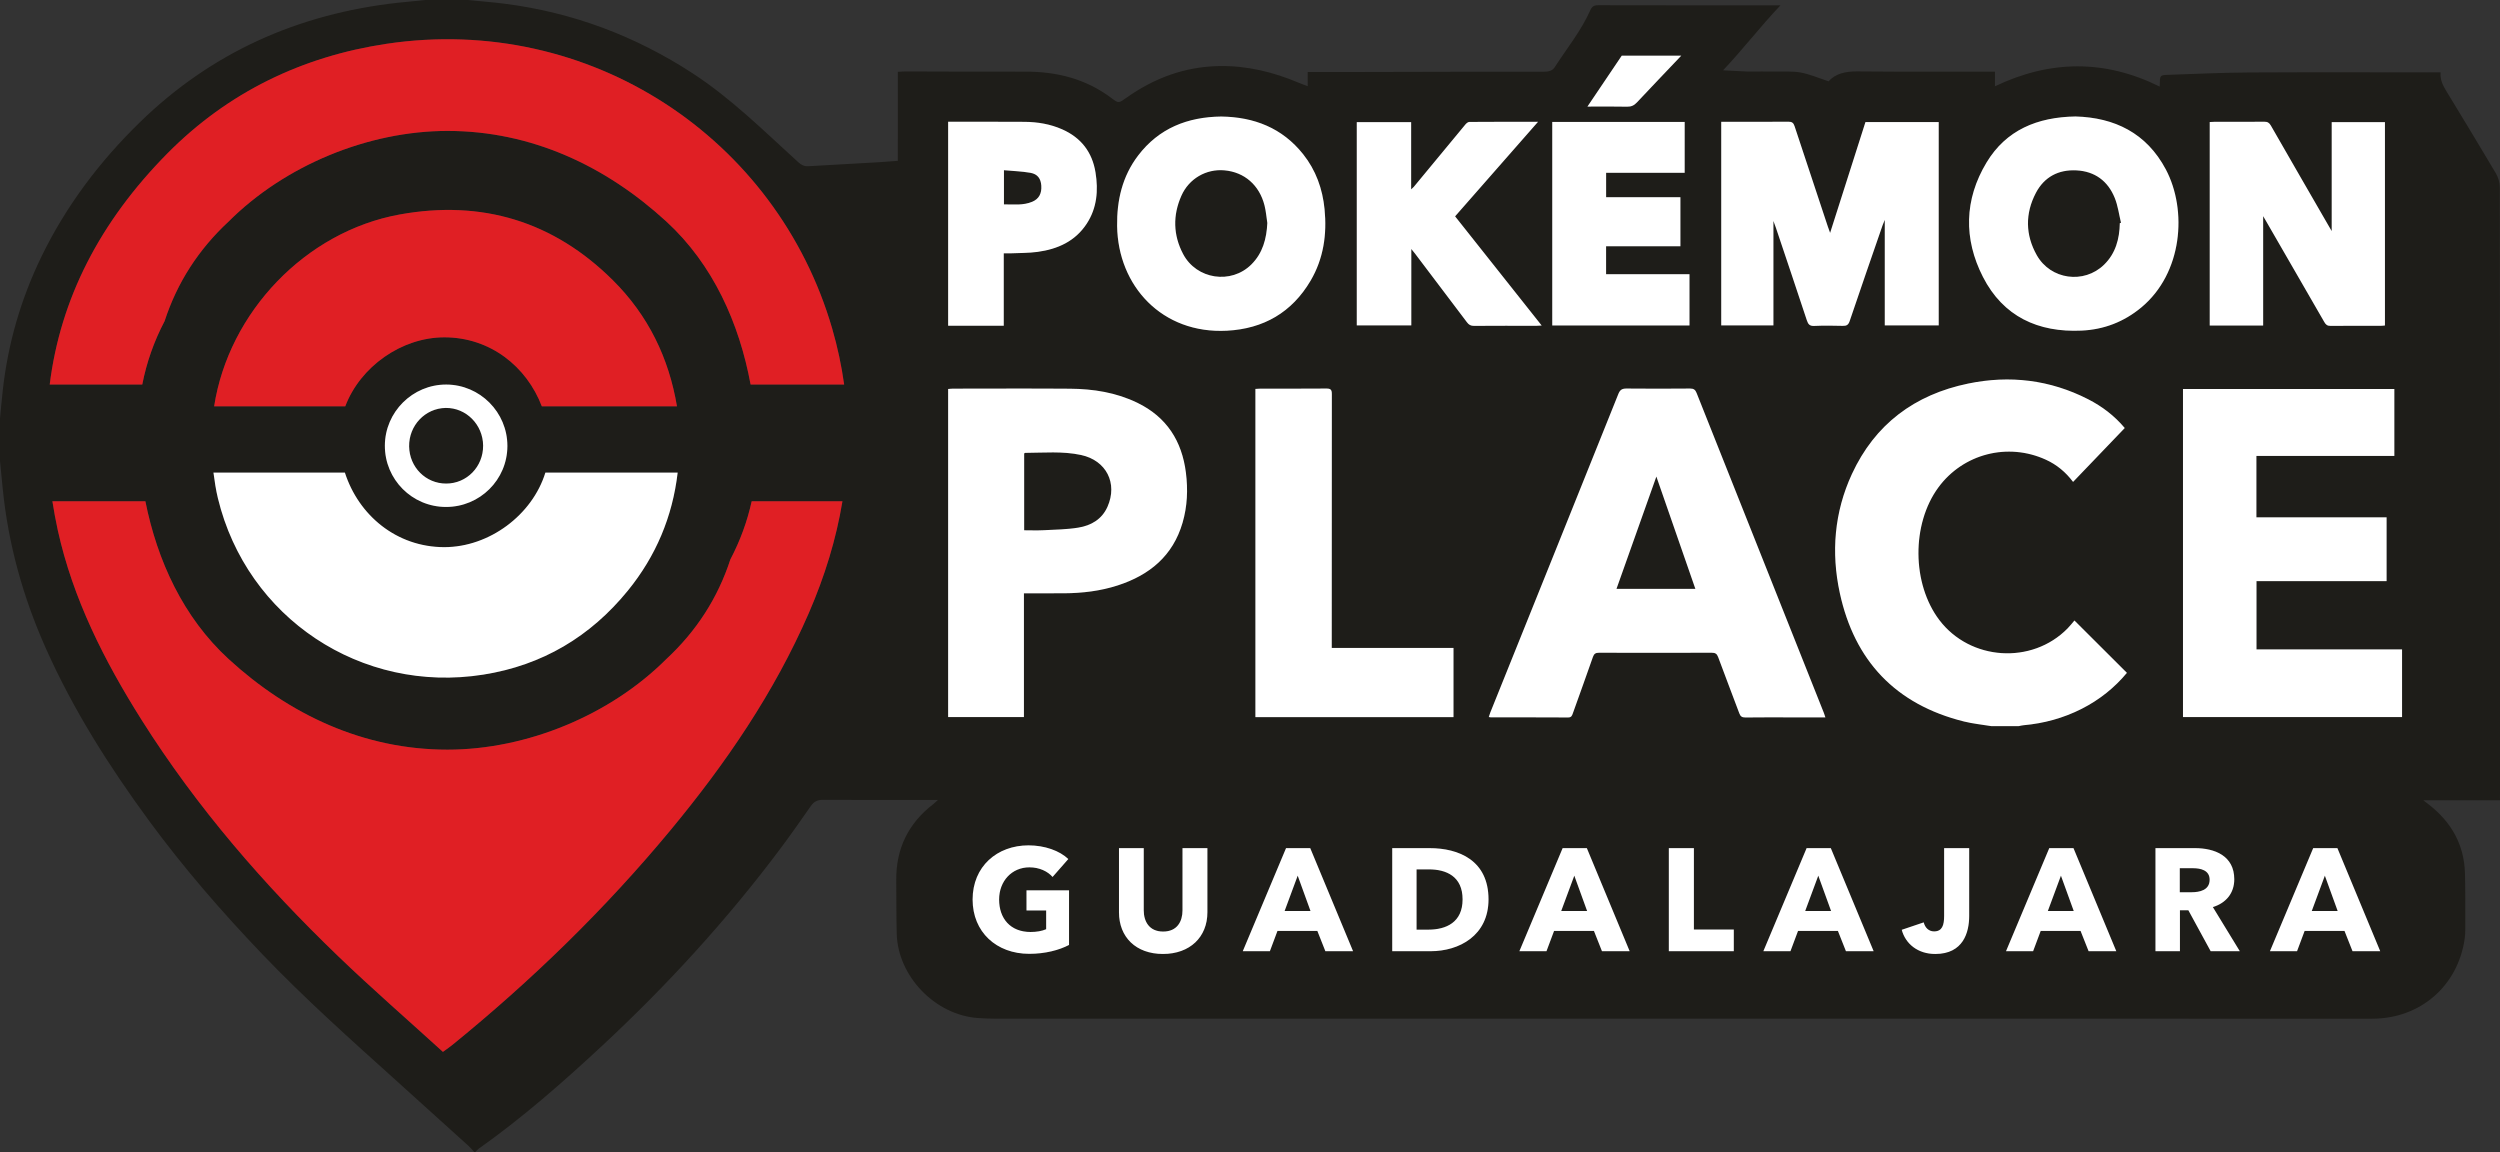 <?xml version="1.0" encoding="utf-8"?>
<!-- Generator: Adobe Illustrator 16.0.2, SVG Export Plug-In . SVG Version: 6.00 Build 0)  -->
<!DOCTYPE svg PUBLIC "-//W3C//DTD SVG 1.1//EN" "http://www.w3.org/Graphics/SVG/1.1/DTD/svg11.dtd">
<svg version="1.1" id="Layer_1" xmlns="http://www.w3.org/2000/svg" xmlns:xlink="http://www.w3.org/1999/xlink" x="0px" y="0px"
	 width="340.157px" height="156.756px" viewBox="0 0 340.157 156.756" enable-background="new 0 0 340.157 156.756"
	 xml:space="preserve">
<rect x="0" y="0" width="340.157" height="156.756" fill="#333333" stroke="none"/>
<g id="pokemon_x5F_place_x5F_logo">
	<path fill="#1E1D19" d="M150.689,68.947c-0.755,1.711-2.229,2.561-3.975,2.844c-1.565,0.255-3.172,0.271-4.764,0.354
		c-0.855,0.045-1.715,0.008-2.601,0.008V61.697l0.123-0.077c2.544-0.011,5.102-0.253,7.617,0.288
		C150.527,62.645,152.102,65.75,150.689,68.947z M245.616,123.956h3.528l-1.744-4.813L245.616,123.956z M212.42,123.956h3.529
		l-1.745-4.813L212.42,123.956z M140.455,27.448c0.905-0.383,1.297-1.112,1.227-2.183c-0.063-0.955-0.496-1.58-1.483-1.752
		c-1.166-0.204-2.361-0.238-3.599-0.353v4.646C137.938,27.812,139.23,27.965,140.455,27.448z M194.426,118.29h-1.685v8.201h1.605
		c2.418,0,4.657-0.989,4.657-4.119C199.004,119.221,196.765,118.29,194.426,118.29z M174.786,123.956h3.527l-1.744-4.813
		L174.786,123.956z M219.941,80.127h10.737c-1.762-5.074-3.505-10.093-5.309-15.287C223.525,70.034,221.742,75.055,219.941,80.127z
		 M166.595,23.177c-2.471-0.221-4.824,1.126-5.854,3.461c-1.176,2.658-1.124,5.339,0.234,7.92c1.825,3.465,6.533,4.172,9.294,1.419
		c1.548-1.543,2.063-3.499,2.166-5.633c-0.125-0.801-0.184-1.617-0.384-2.398C171.346,25.172,169.312,23.419,166.595,23.177z
		 M278.633,123.956h3.527l-1.744-4.813L278.633,123.956z M314.543,123.956h3.529l-1.745-4.813L314.543,123.956z M55.667,60.742
		c0.042,2.83,2.265,5.058,5.043,5.054c2.81-0.002,5.044-2.299,5.024-5.166c-0.02-2.854-2.313-5.163-5.089-5.124
		C57.854,55.545,55.625,57.89,55.667,60.742z M340.157,108.882h-10.439c0.377,0.292,0.594,0.458,0.81,0.627
		c3.014,2.366,4.75,5.417,4.86,9.285c0.072,2.522,0.041,5.049,0.047,7.572c0,0.449-0.018,0.902-0.08,1.346
		c-0.92,6.453-6.056,10.895-12.588,10.895c-62.407,0-124.813,0.001-187.22-0.003c-0.836,0-1.669-0.031-2.502-0.09
		c-5.8-0.411-10.874-5.664-11.034-11.458c-0.068-2.415-0.035-4.834-0.065-7.251c-0.053-4.328,1.646-7.798,5.078-10.428
		c0.167-0.129,0.314-0.284,0.593-0.536h-0.641c-5.012,0-10.025,0.01-15.039-0.012c-0.722-0.004-1.203,0.255-1.608,0.834
		c-1.339,1.912-2.671,3.828-4.068,5.697c-7.286,9.75-15.472,18.691-24.384,26.977c-5.32,4.945-10.773,9.73-16.71,13.934
		c-0.19,0.132-0.338,0.322-0.505,0.485h-0.128c-0.261-0.28-0.502-0.585-0.784-0.841c-3.283-2.975-6.569-5.943-9.86-8.908
		c-6.201-5.587-12.429-11.144-18.205-17.182c-5.495-5.745-10.694-11.738-15.401-18.147c-5.417-7.379-10.306-15.077-14.045-23.459
		c-3.098-6.943-5.123-14.179-5.871-21.756C0.243,65.209,0.122,63.956,0,62.703V56.92c0.125-1.275,0.237-2.552,0.378-3.824
		c0.704-6.351,2.46-12.399,5.247-18.149C8.977,28.034,13.531,22,19.02,16.648C28.797,7.111,40.582,1.889,54.09,0.379
		C55.342,0.239,56.595,0.125,57.849,0h5.785c1.678,0.166,3.362,0.293,5.034,0.507c9.262,1.183,17.776,4.386,25.591,9.48
		c5.286,3.447,9.736,7.887,14.376,12.101c0.412,0.375,0.813,0.563,1.372,0.528c3.205-0.194,6.411-0.362,9.615-0.546
		c0.828-0.048,1.654-0.121,2.538-0.186V9.771c0.415-0.02,0.772-0.052,1.13-0.051c5.397,0.01,10.796,0.047,16.194,0.027
		c4.298-0.016,8.265,0.977,11.745,3.598c0.967,0.728,0.974,0.712,1.992-0.013c3.792-2.701,7.979-4.264,12.668-4.345
		c3.791-0.065,7.381,0.816,10.848,2.285c0.363,0.154,0.737,0.28,1.194,0.453V9.798c1.918,0,3.777,0.003,5.636-0.001
		c5.848-0.013,11.697-0.03,17.544-0.041c2.979-0.006,5.957-0.003,8.936,0.001c0.577,0,1.141-0.071,1.48-0.597
		c1.658-2.566,3.604-4.956,4.857-7.772c0.225-0.501,0.496-0.679,1.055-0.678c9.233,0.02,14.718,0.014,23.951,0.014h0.865
		c-2.878,3.051-5.075,5.947-7.808,8.844l3.281,0.165c1.36,0,2.724-0.014,4.084,0.005c1.091,0.015,2.207-0.066,3.262,0.142
		c1.236,0.244,2.42,0.757,3.735,1.189c0.926-1.069,2.339-1.363,3.868-1.352c1.97,0.016,3.94,0.034,5.91,0.036
		c4.007,0.006,8.013,0.002,12.019,0.002h0.834v1.988c7.524-3.599,14.964-3.654,22.41,0.037c0.014-0.206,0.022-0.29,0.022-0.375
		c0.021-1.173,0.021-1.186,1.218-1.225c3.636-0.118,7.272-0.299,10.91-0.319c8.42-0.048,16.839-0.016,25.259-0.016h0.813
		c-0.094,1.099,0.401,1.921,0.903,2.748c2.22,3.658,4.45,7.31,6.625,10.995c0.327,0.556,0.532,1.279,0.533,1.924
		c0.026,27.537,0.022,55.075,0.022,82.612C340.157,108.351,340.157,108.576,340.157,108.882z M114.624,68.203h-12.349
		c-0.602,2.74-1.567,5.382-2.903,7.922c-1.698,5.219-4.601,9.734-8.707,13.547C83.027,97.305,71.684,102,60.886,102
		c-11.411,0-21.54-4.769-29.779-12.329c-6.171-5.662-9.714-13.389-11.325-21.469H7.128c0.206,1.295,0.438,2.599,0.729,3.918
		c2.063,9.363,6.347,17.813,11.433,25.87c7.49,11.864,16.614,22.391,26.697,32.092c4.631,4.455,9.487,8.677,14.278,13.039
		c0.628-0.46,0.938-0.667,1.227-0.901c10.861-8.823,20.851-18.535,29.779-29.315c7.486-9.04,14.071-18.66,18.771-29.475
		C112.226,78.408,113.778,73.334,114.624,68.203z M73.721,55.29h18.39c-1.102-6.58-3.91-12.383-8.724-17.164
		c-8.069-8.014-17.82-10.97-29.006-8.942C41.55,31.51,31.112,42.512,29.135,55.29h17.841c2.039-5.406,7.667-9.391,13.486-9.391
		C66.701,45.899,71.663,49.876,73.721,55.29z M60.723,52.323c-4.58-0.014-8.348,3.736-8.357,8.317
		c-0.011,4.601,3.71,8.332,8.313,8.339c4.614,0.007,8.354-3.702,8.36-8.293S65.309,52.337,60.723,52.323z M29.043,64.303
		c0.157,1.174,0.327,2.345,0.606,3.495C33.599,84.08,49.158,94.432,65.781,91.79c8.003-1.271,14.546-5.159,19.646-11.424
		c3.818-4.691,6.08-10.062,6.779-16.063H74.207c-1.782,5.784-7.658,10.143-13.745,10.143c-6.525,0-11.668-4.347-13.535-10.143
		H29.043z M114.857,52.318c-0.349-2.521-0.885-5.057-1.626-7.608C105.698,18.78,80.245,1.83,52.615,5.956
		C41.09,7.676,30.978,12.581,22.774,20.877c-9.207,9.312-14.565,19.813-16.011,31.44h12.594c0.586-2.992,1.591-5.871,3.041-8.628
		c1.698-5.218,4.601-9.734,8.708-13.548c7.638-7.633,18.981-12.327,29.779-12.327c11.411,0,21.539,4.768,29.779,12.327
		c6.352,5.828,9.922,13.841,11.463,22.176H114.857z M300.661,44.292h7.271V29.412c0.189,0.322,0.295,0.503,0.4,0.684
		c2.643,4.574,5.289,9.146,7.921,13.727c0.203,0.354,0.407,0.523,0.842,0.518c2.292-0.023,4.583-0.01,6.876-0.013
		c0.183,0,0.364-0.028,0.53-0.042V16.616h-7.244v14.826c-0.206-0.354-0.335-0.572-0.462-0.792
		c-2.608-4.521-5.223-9.037-7.815-13.565c-0.219-0.38-0.448-0.528-0.893-0.523c-2.271,0.024-4.542,0.011-6.812,0.013
		c-0.205,0-0.41,0.019-0.615,0.029V44.292z M234.193,44.275h7.102V30.062c0.139,0.379,0.238,0.629,0.324,0.883
		c1.414,4.214,2.835,8.426,4.227,12.646c0.18,0.547,0.396,0.785,1.018,0.756c1.282-0.062,2.569-0.04,3.854-0.009
		c0.514,0.014,0.771-0.11,0.952-0.648c1.469-4.353,2.979-8.691,4.478-13.033c0.07-0.206,0.163-0.404,0.299-0.74v14.36h7.34V16.605
		h-9.967c-1.582,4.965-3.171,9.947-4.81,15.085c-0.147-0.413-0.237-0.65-0.319-0.891c-1.509-4.542-3.022-9.081-4.515-13.628
		c-0.15-0.459-0.359-0.616-0.854-0.611c-2.826,0.026-5.653,0.013-8.48,0.013h-0.647V44.275z M215.99,14.5
		c1.901,0,3.654-0.025,5.405,0.015c0.568,0.013,0.949-0.176,1.324-0.575c2.003-2.134,4.025-4.249,6.042-6.37h-8.1
		C219.123,9.853,217.584,12.135,215.99,14.5z M211.203,44.289h18.673v-6.982h-11.347v-3.803h10.113v-6.676h-10.108v-3.319h10.688
		V16.59h-18.019V44.289z M184.606,44.274h7.421V33.879c0.23,0.282,0.361,0.436,0.483,0.598c2.366,3.123,4.735,6.244,7.089,9.375
		c0.253,0.338,0.514,0.491,0.952,0.487c2.85-0.021,5.699-0.011,8.549-0.012c0.183,0,0.363-0.02,0.664-0.036
		c-3.969-5.004-7.869-9.923-11.78-14.855c3.763-4.288,7.478-8.523,11.286-12.863c-3.231,0-6.29-0.006-9.351,0.018
		c-0.185,0-0.408,0.195-0.543,0.357c-2.34,2.816-4.667,5.643-7.001,8.464c-0.084,0.102-0.193,0.183-0.37,0.347v-9.145h-7.399V44.274
		z M180.457,52.867c-2.985,0.027-5.97,0.012-8.956,0.014c-0.228,0-0.459,0.024-0.688,0.036v44.662h26.955v-9.421h-16.566
		c0-0.338,0-0.61,0-0.883c0-11.221-0.005-22.44,0.013-33.661C181.216,53.015,181.046,52.861,180.457,52.867z M129.006,44.318h7.568
		v-9.846c0.353,0,0.628,0.011,0.902-0.002c1.238-0.057,2.488-0.031,3.711-0.199c2.725-0.375,5.109-1.438,6.677-3.835
		c1.399-2.141,1.593-4.521,1.196-6.972c-0.445-2.764-1.962-4.73-4.532-5.867c-1.63-0.722-3.354-1.007-5.121-1.02
		c-3.468-0.021-6.935-0.011-10.401-0.013V44.318z M145.455,121.142h-5.788v2.734h2.677v2.556c-0.595,0.258-1.327,0.377-2.12,0.377
		c-2.756,0-4.282-1.843-4.282-4.418c0-2.517,1.744-4.379,4.123-4.379c1.367,0,2.497,0.556,3.151,1.309l2.141-2.438
		c-1.17-1.129-3.211-1.862-5.411-1.862c-4.281,0-7.61,2.872-7.61,7.37c0,4.418,3.231,7.389,7.71,7.389
		c2.16,0,4.043-0.495,5.41-1.208V121.142z M152.077,79.655c4.356-1.409,7.522-4.042,8.829-8.539c0.65-2.231,0.742-4.514,0.452-6.808
		c-0.54-4.289-2.604-7.557-6.597-9.5c-2.896-1.409-6.002-1.895-9.183-1.918c-5.301-0.041-10.6-0.012-15.9-0.009
		c-0.227,0-0.453,0.031-0.673,0.046v44.636h10.313V80.728h0.806c1.558,0,3.116,0.011,4.672-0.003
		C147.273,80.706,149.714,80.42,152.077,79.655z M164.282,115.398h-3.389v8.458c0,1.506-0.714,2.894-2.636,2.894
		c-1.903,0-2.637-1.388-2.637-2.894v-8.458h-3.369v8.736c0,3.368,2.3,5.666,5.985,5.666c3.668,0,6.045-2.298,6.045-5.666V115.398z
		 M166.945,44.998c4.976-0.263,8.841-2.489,11.383-6.814c1.763-3.002,2.233-6.298,1.896-9.724c-0.271-2.765-1.18-5.302-2.92-7.487
		c-2.849-3.575-6.676-5.053-11.14-5.117c-4.588,0.057-8.481,1.59-11.313,5.311c-2.148,2.824-2.904,6.085-2.854,9.592
		C152.114,38.911,158.112,45.464,166.945,44.998z M184.102,129.423l-5.827-14.025h-3.29l-5.887,14.025h3.687l1.03-2.754h5.432
		l1.089,2.754H184.102z M202.532,122.372c0-5.31-4.043-6.974-8.026-6.974h-5.075v14.025h5.233
		C198.529,129.423,202.532,127.303,202.532,122.372z M221.735,129.423l-5.826-14.025h-3.29l-5.886,14.025h3.686l1.03-2.754h5.431
		l1.09,2.754H221.735z M235.904,126.472h-5.429v-11.074h-3.41v14.025h8.839V126.472z M237.477,97.622
		c2.075-0.029,4.152-0.013,6.229-0.013h4.663c-0.079-0.233-0.131-0.413-0.199-0.587c-5.776-14.515-11.557-29.029-17.324-43.549
		c-0.176-0.443-0.391-0.611-0.887-0.606c-2.877,0.025-5.754,0.028-8.631,0c-0.598-0.007-0.893,0.148-1.129,0.737
		c-5.794,14.462-11.617,28.914-17.433,43.369c-0.073,0.186-0.126,0.381-0.195,0.589c0.151,0.023,0.215,0.042,0.278,0.042
		c3.503,0.002,7.008-0.006,10.512,0.016c0.448,0.003,0.533-0.243,0.644-0.557c0.913-2.559,1.842-5.112,2.734-7.678
		c0.156-0.447,0.382-0.573,0.839-0.571c5.104,0.015,10.209,0.015,15.313-0.001c0.483-0.002,0.717,0.129,0.888,0.598
		c0.938,2.551,1.925,5.083,2.871,7.631C236.806,97.461,237.001,97.627,237.477,97.622z M254.933,129.423l-5.828-14.025h-3.289
		l-5.886,14.025h3.686l1.029-2.754h5.431l1.091,2.754H254.933z M267.932,115.398h-3.409v9.251c0,1.228-0.258,2.081-1.367,2.081
		c-0.714,0-1.229-0.497-1.408-1.229l-2.992,1.011c0.515,1.922,2.201,3.289,4.559,3.289c3.825,0,4.618-2.953,4.618-5.171V115.398z
		 M287.948,129.423l-5.826-14.025h-3.291l-5.886,14.025h3.686l1.03-2.754h5.431l1.091,2.754H287.948z M289.396,91.547
		c-2.405-2.398-4.772-4.761-7.139-7.122c-0.296,0.343-0.597,0.736-0.943,1.087c-4.854,4.94-13.249,4.385-17.442-1.149
		c-3.737-4.932-3.796-13.056-0.129-18.043c3.366-4.58,9.441-6.146,14.631-3.768c1.478,0.676,2.691,1.681,3.696,3.019
		c2.366-2.468,4.691-4.894,7.031-7.333c-1.417-1.685-3.09-2.949-4.989-3.92c-5.177-2.645-10.654-3.298-16.312-2.13
		c-7.298,1.506-12.695,5.542-15.823,12.31c-2.399,5.192-2.844,10.671-1.646,16.198c1.996,9.201,7.578,15.156,16.899,17.475
		c1.208,0.3,2.461,0.422,3.693,0.626h3.763c0.21-0.039,0.418-0.099,0.629-0.117c2.786-0.245,5.436-0.971,7.926-2.233
		C285.678,95.211,287.752,93.533,289.396,91.547z M294.686,23.044c-2.63-4.957-6.99-7.049-12.279-7.197
		c-5.21,0.084-9.451,1.844-12.114,6.266c-3.031,5.033-3.14,10.386-0.485,15.573c2.754,5.382,7.491,7.573,13.427,7.298
		c3.041-0.141,5.763-1.193,8.115-3.146C296.969,37.171,297.639,28.616,294.686,23.044z M304.754,129.423l-3.668-6.003
		c1.804-0.555,2.915-1.901,2.915-3.783c0-3.209-2.676-4.239-5.371-4.239h-5.352v14.025h3.329v-5.567h1.149l3.033,5.567H304.754z
		 M323.859,129.423l-5.827-14.025h-3.29l-5.886,14.025h3.687l1.029-2.754h5.432l1.089,2.754H323.859z M326.831,88.36h-19.806v-9.286
		h17.702v-8.687h-17.714v-8.353h18.768v-9.11h-28.758v44.638h29.808V88.36z M298.392,118.131h-1.804v3.269h1.604
		c1.091,0,2.458-0.277,2.458-1.703C300.65,118.389,299.401,118.131,298.392,118.131z M282.519,23.181
		c-2.44-0.122-4.371,0.894-5.51,3.064c-1.474,2.812-1.436,5.716,0.121,8.476c1.884,3.343,6.42,3.952,9.148,1.3
		c1.586-1.542,2.105-3.521,2.15-5.663l0.161-0.046c-0.277-1.134-0.421-2.32-0.856-3.39
		C286.801,24.625,285.025,23.307,282.519,23.181z"/>
	<path fill="#E01F24" d="M19.358,52.318H6.764c1.445-11.627,6.804-22.129,16.011-31.44C30.978,12.581,41.09,7.676,52.615,5.956
		c27.63-4.126,53.083,12.824,60.616,38.754c0.741,2.552,1.277,5.088,1.626,7.608h-12.729c-1.541-8.335-5.111-16.348-11.463-22.176
		c-8.24-7.56-18.368-12.327-29.779-12.327c-10.798,0-22.142,4.694-29.779,12.327c-4.107,3.813-7.01,8.33-8.708,13.548
		C20.949,46.447,19.944,49.326,19.358,52.318z M54.381,29.183C41.55,31.51,31.112,42.512,29.135,55.29h17.841
		c2.039-5.406,7.667-9.391,13.486-9.391c6.239,0,11.201,3.978,13.259,9.391h18.39c-1.102-6.58-3.91-12.383-8.724-17.164
		C75.317,30.112,65.566,27.156,54.381,29.183z M99.372,76.125c-1.698,5.219-4.601,9.734-8.707,13.547
		C83.027,97.305,71.684,102,60.886,102c-11.411,0-21.54-4.769-29.779-12.329c-6.171-5.662-9.714-13.389-11.325-21.469H7.128
		c0.206,1.295,0.438,2.599,0.729,3.918c2.063,9.363,6.347,17.813,11.433,25.87c7.49,11.864,16.614,22.391,26.697,32.092
		c4.631,4.455,9.487,8.677,14.278,13.039c0.628-0.46,0.938-0.667,1.227-0.901c10.861-8.823,20.851-18.535,29.779-29.315
		c7.486-9.04,14.071-18.66,18.771-29.475c2.184-5.022,3.736-10.096,4.582-15.228h-12.349
		C101.674,70.943,100.708,73.584,99.372,76.125z"/>
	<path fill="#FFFFFF" d="M74.207,64.303h17.999c-0.699,6.001-2.961,11.371-6.779,16.063c-5.1,6.265-11.643,10.152-19.646,11.424
		c-16.623,2.643-32.183-7.71-36.132-23.991c-0.279-1.15-0.449-2.321-0.606-3.495h17.884c1.867,5.796,7.01,10.143,13.535,10.143
		C66.549,74.446,72.425,70.087,74.207,64.303z M52.365,60.64c0.01-4.581,3.777-8.331,8.357-8.317
		c4.586,0.015,8.322,3.772,8.315,8.363s-3.746,8.3-8.36,8.293C56.075,68.972,52.354,65.241,52.365,60.64z M55.667,60.742
		c0.042,2.83,2.265,5.058,5.043,5.054c2.81-0.002,5.044-2.299,5.024-5.166c-0.02-2.854-2.313-5.163-5.089-5.124
		C57.854,55.545,55.625,57.89,55.667,60.742z M249.104,115.398l5.828,14.025h-3.767l-1.091-2.754h-5.431l-1.029,2.754h-3.686
		l5.886-14.025H249.104z M249.145,123.956l-1.744-4.813l-1.784,4.813H249.145z M264.522,124.649c0,1.228-0.258,2.081-1.367,2.081
		c-0.714,0-1.229-0.497-1.408-1.229l-2.992,1.011c0.515,1.922,2.201,3.289,4.559,3.289c3.825,0,4.618-2.953,4.618-5.171v-9.231
		h-3.409V124.649z M178.274,115.398l5.827,14.025h-3.767l-1.089-2.754h-5.432l-1.03,2.754h-3.687l5.887-14.025H178.274z
		 M178.313,123.956l-1.744-4.813l-1.783,4.813H178.313z M215.909,115.398l5.826,14.025h-3.766l-1.09-2.754h-5.431l-1.03,2.754
		h-3.686l5.886-14.025H215.909z M215.949,123.956l-1.745-4.813l-1.784,4.813H215.949z M202.532,122.372
		c0,4.932-4.003,7.052-7.868,7.052h-5.233v-14.025h5.075C198.489,115.398,202.532,117.062,202.532,122.372z M199.004,122.372
		c0-3.15-2.239-4.082-4.578-4.082h-1.685v8.201h1.605C196.765,126.491,199.004,125.501,199.004,122.372z M160.894,123.856
		c0,1.506-0.714,2.894-2.636,2.894c-1.903,0-2.637-1.388-2.637-2.894v-8.458h-3.369v8.736c0,3.368,2.3,5.666,5.985,5.666
		c3.668,0,6.045-2.298,6.045-5.666v-8.736h-3.389V123.856z M230.476,115.398h-3.41v14.025h8.839v-2.951h-5.429V115.398z
		 M139.667,123.876h2.677v2.556c-0.595,0.258-1.327,0.377-2.12,0.377c-2.756,0-4.282-1.843-4.282-4.418
		c0-2.517,1.744-4.379,4.123-4.379c1.367,0,2.497,0.556,3.151,1.309l2.141-2.438c-1.17-1.129-3.211-1.862-5.411-1.862
		c-4.281,0-7.61,2.872-7.61,7.37c0,4.418,3.231,7.389,7.71,7.389c2.16,0,4.043-0.495,5.41-1.208v-7.43h-5.788V123.876z
		 M318.032,115.398l5.827,14.025h-3.767l-1.089-2.754h-5.432l-1.029,2.754h-3.687l5.886-14.025H318.032z M318.072,123.956
		l-1.745-4.813l-1.784,4.813H318.072z M282.122,115.398l5.826,14.025h-3.766l-1.091-2.754h-5.431l-1.03,2.754h-3.686l5.886-14.025
		H282.122z M282.16,123.956l-1.744-4.813l-1.783,4.813H282.16z M301.086,123.42l3.668,6.003h-3.964l-3.033-5.567h-1.149v5.567
		h-3.329v-14.025h5.352c2.695,0,5.371,1.03,5.371,4.239C304.001,121.519,302.89,122.866,301.086,123.42z M300.65,119.697
		c0-1.308-1.249-1.565-2.259-1.565h-1.804v3.269h1.604C299.283,121.4,300.65,121.123,300.65,119.697z M229.876,37.306h-11.347
		v-3.803h10.113v-6.676h-10.108v-3.319h10.688V16.59h-18.019v27.698h18.673V37.306z M221.396,14.515
		c0.568,0.013,0.949-0.176,1.324-0.575c2.003-2.134,4.025-4.249,6.042-6.37h-8.1c-1.539,2.283-3.078,4.565-4.672,6.931
		C217.892,14.5,219.645,14.475,221.396,14.515z M192.027,33.879c0.23,0.282,0.361,0.436,0.483,0.598
		c2.366,3.123,4.735,6.244,7.089,9.375c0.253,0.338,0.514,0.491,0.952,0.487c2.85-0.021,5.699-0.011,8.549-0.012
		c0.183,0,0.363-0.02,0.664-0.036c-3.969-5.004-7.869-9.923-11.78-14.855c3.763-4.288,7.478-8.523,11.286-12.863
		c-3.231,0-6.29-0.006-9.351,0.018c-0.185,0-0.408,0.195-0.543,0.357c-2.34,2.816-4.667,5.643-7.001,8.464
		c-0.084,0.102-0.193,0.183-0.37,0.347v-9.145h-7.399v27.66h7.421V33.879z M307.933,29.412c0.189,0.322,0.295,0.503,0.4,0.684
		c2.643,4.574,5.289,9.146,7.921,13.727c0.203,0.354,0.407,0.523,0.842,0.518c2.292-0.023,4.583-0.01,6.876-0.013
		c0.183,0,0.364-0.028,0.53-0.042V16.616h-7.244v14.826c-0.206-0.354-0.335-0.572-0.462-0.792
		c-2.608-4.521-5.223-9.037-7.815-13.565c-0.219-0.38-0.448-0.528-0.893-0.523c-2.271,0.024-4.542,0.011-6.812,0.013
		c-0.205,0-0.41,0.019-0.615,0.029v27.689h7.271V29.412z M171.501,52.88c-0.228,0-0.459,0.024-0.688,0.036v44.662h26.955v-9.421
		h-16.566c0-0.338,0-0.61,0-0.883c0-11.221-0.005-22.44,0.013-33.661c0.002-0.599-0.168-0.753-0.757-0.747
		C177.472,52.894,174.487,52.878,171.501,52.88z M241.295,30.062c0.139,0.379,0.238,0.629,0.324,0.883
		c1.414,4.214,2.835,8.426,4.227,12.646c0.18,0.547,0.396,0.785,1.018,0.756c1.282-0.062,2.569-0.04,3.854-0.009
		c0.514,0.014,0.771-0.11,0.952-0.648c1.469-4.353,2.979-8.691,4.478-13.033c0.07-0.206,0.163-0.404,0.299-0.74v14.36h7.34V16.605
		h-9.967c-1.582,4.965-3.171,9.947-4.81,15.085c-0.147-0.413-0.237-0.65-0.319-0.891c-1.509-4.542-3.022-9.081-4.515-13.628
		c-0.15-0.459-0.359-0.616-0.854-0.611c-2.826,0.026-5.653,0.013-8.48,0.013h-0.647v27.702h7.102V30.062z M307.025,88.36v-9.286
		h17.702v-8.687h-17.714v-8.353h18.768v-9.11h-28.758v44.638h29.808V88.36H307.025z M281.313,85.512
		c-4.854,4.94-13.249,4.385-17.442-1.149c-3.737-4.932-3.796-13.056-0.129-18.043c3.366-4.58,9.441-6.146,14.631-3.768
		c1.478,0.676,2.691,1.681,3.696,3.019c2.366-2.468,4.691-4.894,7.031-7.333c-1.417-1.685-3.09-2.949-4.989-3.92
		c-5.177-2.645-10.654-3.298-16.312-2.13c-7.298,1.506-12.695,5.542-15.823,12.31c-2.399,5.192-2.844,10.671-1.646,16.198
		c1.996,9.201,7.578,15.156,16.899,17.475c1.208,0.3,2.461,0.422,3.693,0.626h3.763c0.21-0.039,0.418-0.099,0.629-0.117
		c2.786-0.245,5.436-0.971,7.926-2.233c2.437-1.234,4.511-2.913,6.154-4.898c-2.405-2.398-4.772-4.761-7.139-7.122
		C281.961,84.768,281.66,85.162,281.313,85.512z M166.945,44.998c-8.833,0.467-14.831-6.087-14.947-14.24
		c-0.05-3.507,0.706-6.768,2.854-9.592c2.831-3.721,6.725-5.254,11.313-5.311c4.464,0.064,8.291,1.542,11.14,5.117
		c1.74,2.186,2.648,4.723,2.92,7.487c0.337,3.426-0.134,6.722-1.896,9.724C175.786,42.508,171.921,44.735,166.945,44.998z
		 M172.435,30.344c-0.125-0.801-0.184-1.617-0.384-2.398c-0.705-2.773-2.739-4.526-5.456-4.769
		c-2.471-0.221-4.824,1.126-5.854,3.461c-1.176,2.658-1.124,5.339,0.234,7.92c1.825,3.465,6.533,4.172,9.294,1.419
		C171.816,34.434,172.331,32.478,172.435,30.344z M237.477,97.622c-0.476,0.006-0.671-0.16-0.828-0.58
		c-0.946-2.548-1.934-5.08-2.871-7.631c-0.171-0.469-0.404-0.6-0.888-0.598c-5.104,0.016-10.208,0.016-15.313,0.001
		c-0.457-0.002-0.683,0.124-0.839,0.571c-0.893,2.565-1.821,5.119-2.734,7.678c-0.11,0.313-0.195,0.56-0.644,0.557
		c-3.504-0.021-7.009-0.014-10.512-0.016c-0.063,0-0.127-0.019-0.278-0.042c0.069-0.208,0.122-0.403,0.195-0.589
		c5.815-14.455,11.639-28.907,17.433-43.369c0.236-0.589,0.531-0.744,1.129-0.737c2.877,0.028,5.754,0.025,8.631,0
		c0.496-0.005,0.711,0.163,0.887,0.606c5.768,14.52,11.548,29.034,17.324,43.549c0.068,0.174,0.12,0.354,0.199,0.587h-4.663
		C241.629,97.609,239.552,97.592,237.477,97.622z M230.679,80.127c-1.762-5.074-3.505-10.093-5.309-15.287
		c-1.845,5.193-3.628,10.215-5.429,15.287H230.679z M291.349,41.837c-2.353,1.953-5.074,3.006-8.115,3.146
		c-5.936,0.275-10.673-1.916-13.427-7.298c-2.654-5.188-2.546-10.54,0.485-15.573c2.663-4.422,6.904-6.182,12.114-6.266
		c5.289,0.148,9.649,2.24,12.279,7.197C297.639,28.616,296.969,37.171,291.349,41.837z M288.59,30.312
		c-0.277-1.134-0.421-2.32-0.856-3.39c-0.933-2.298-2.708-3.615-5.215-3.741c-2.44-0.122-4.371,0.894-5.51,3.064
		c-1.474,2.812-1.436,5.716,0.121,8.476c1.884,3.343,6.42,3.952,9.148,1.3c1.586-1.542,2.105-3.521,2.15-5.663L288.59,30.312z
		 M136.574,44.318h-7.568V16.565c3.467,0.002,6.934-0.009,10.401,0.013c1.767,0.013,3.491,0.298,5.121,1.02
		c2.57,1.137,4.087,3.104,4.532,5.867c0.396,2.451,0.203,4.831-1.196,6.972c-1.567,2.397-3.952,3.46-6.677,3.835
		c-1.223,0.168-2.473,0.143-3.711,0.199c-0.274,0.013-0.55,0.002-0.902,0.002V44.318z M136.6,27.807
		c1.339,0.005,2.631,0.158,3.855-0.359c0.905-0.383,1.297-1.112,1.227-2.183c-0.063-0.955-0.496-1.58-1.483-1.752
		c-1.166-0.204-2.361-0.238-3.599-0.353V27.807z M152.077,79.655c-2.363,0.766-4.804,1.051-7.281,1.07
		c-1.556,0.014-3.114,0.003-4.672,0.003h-0.806v16.835h-10.313V52.927c0.22-0.015,0.446-0.046,0.673-0.046
		c5.301-0.003,10.6-0.032,15.9,0.009c3.181,0.023,6.287,0.509,9.183,1.918c3.993,1.943,6.057,5.211,6.597,9.5
		c0.29,2.294,0.198,4.576-0.452,6.808C159.6,75.613,156.434,78.246,152.077,79.655z M147.091,61.908
		c-2.516-0.541-5.073-0.299-7.617-0.288l-0.123,0.077v10.455c0.886,0,1.745,0.037,2.601-0.008c1.592-0.082,3.198-0.099,4.764-0.354
		c1.746-0.283,3.22-1.133,3.975-2.844C152.102,65.75,150.527,62.645,147.091,61.908z"/>
</g>
</svg>
